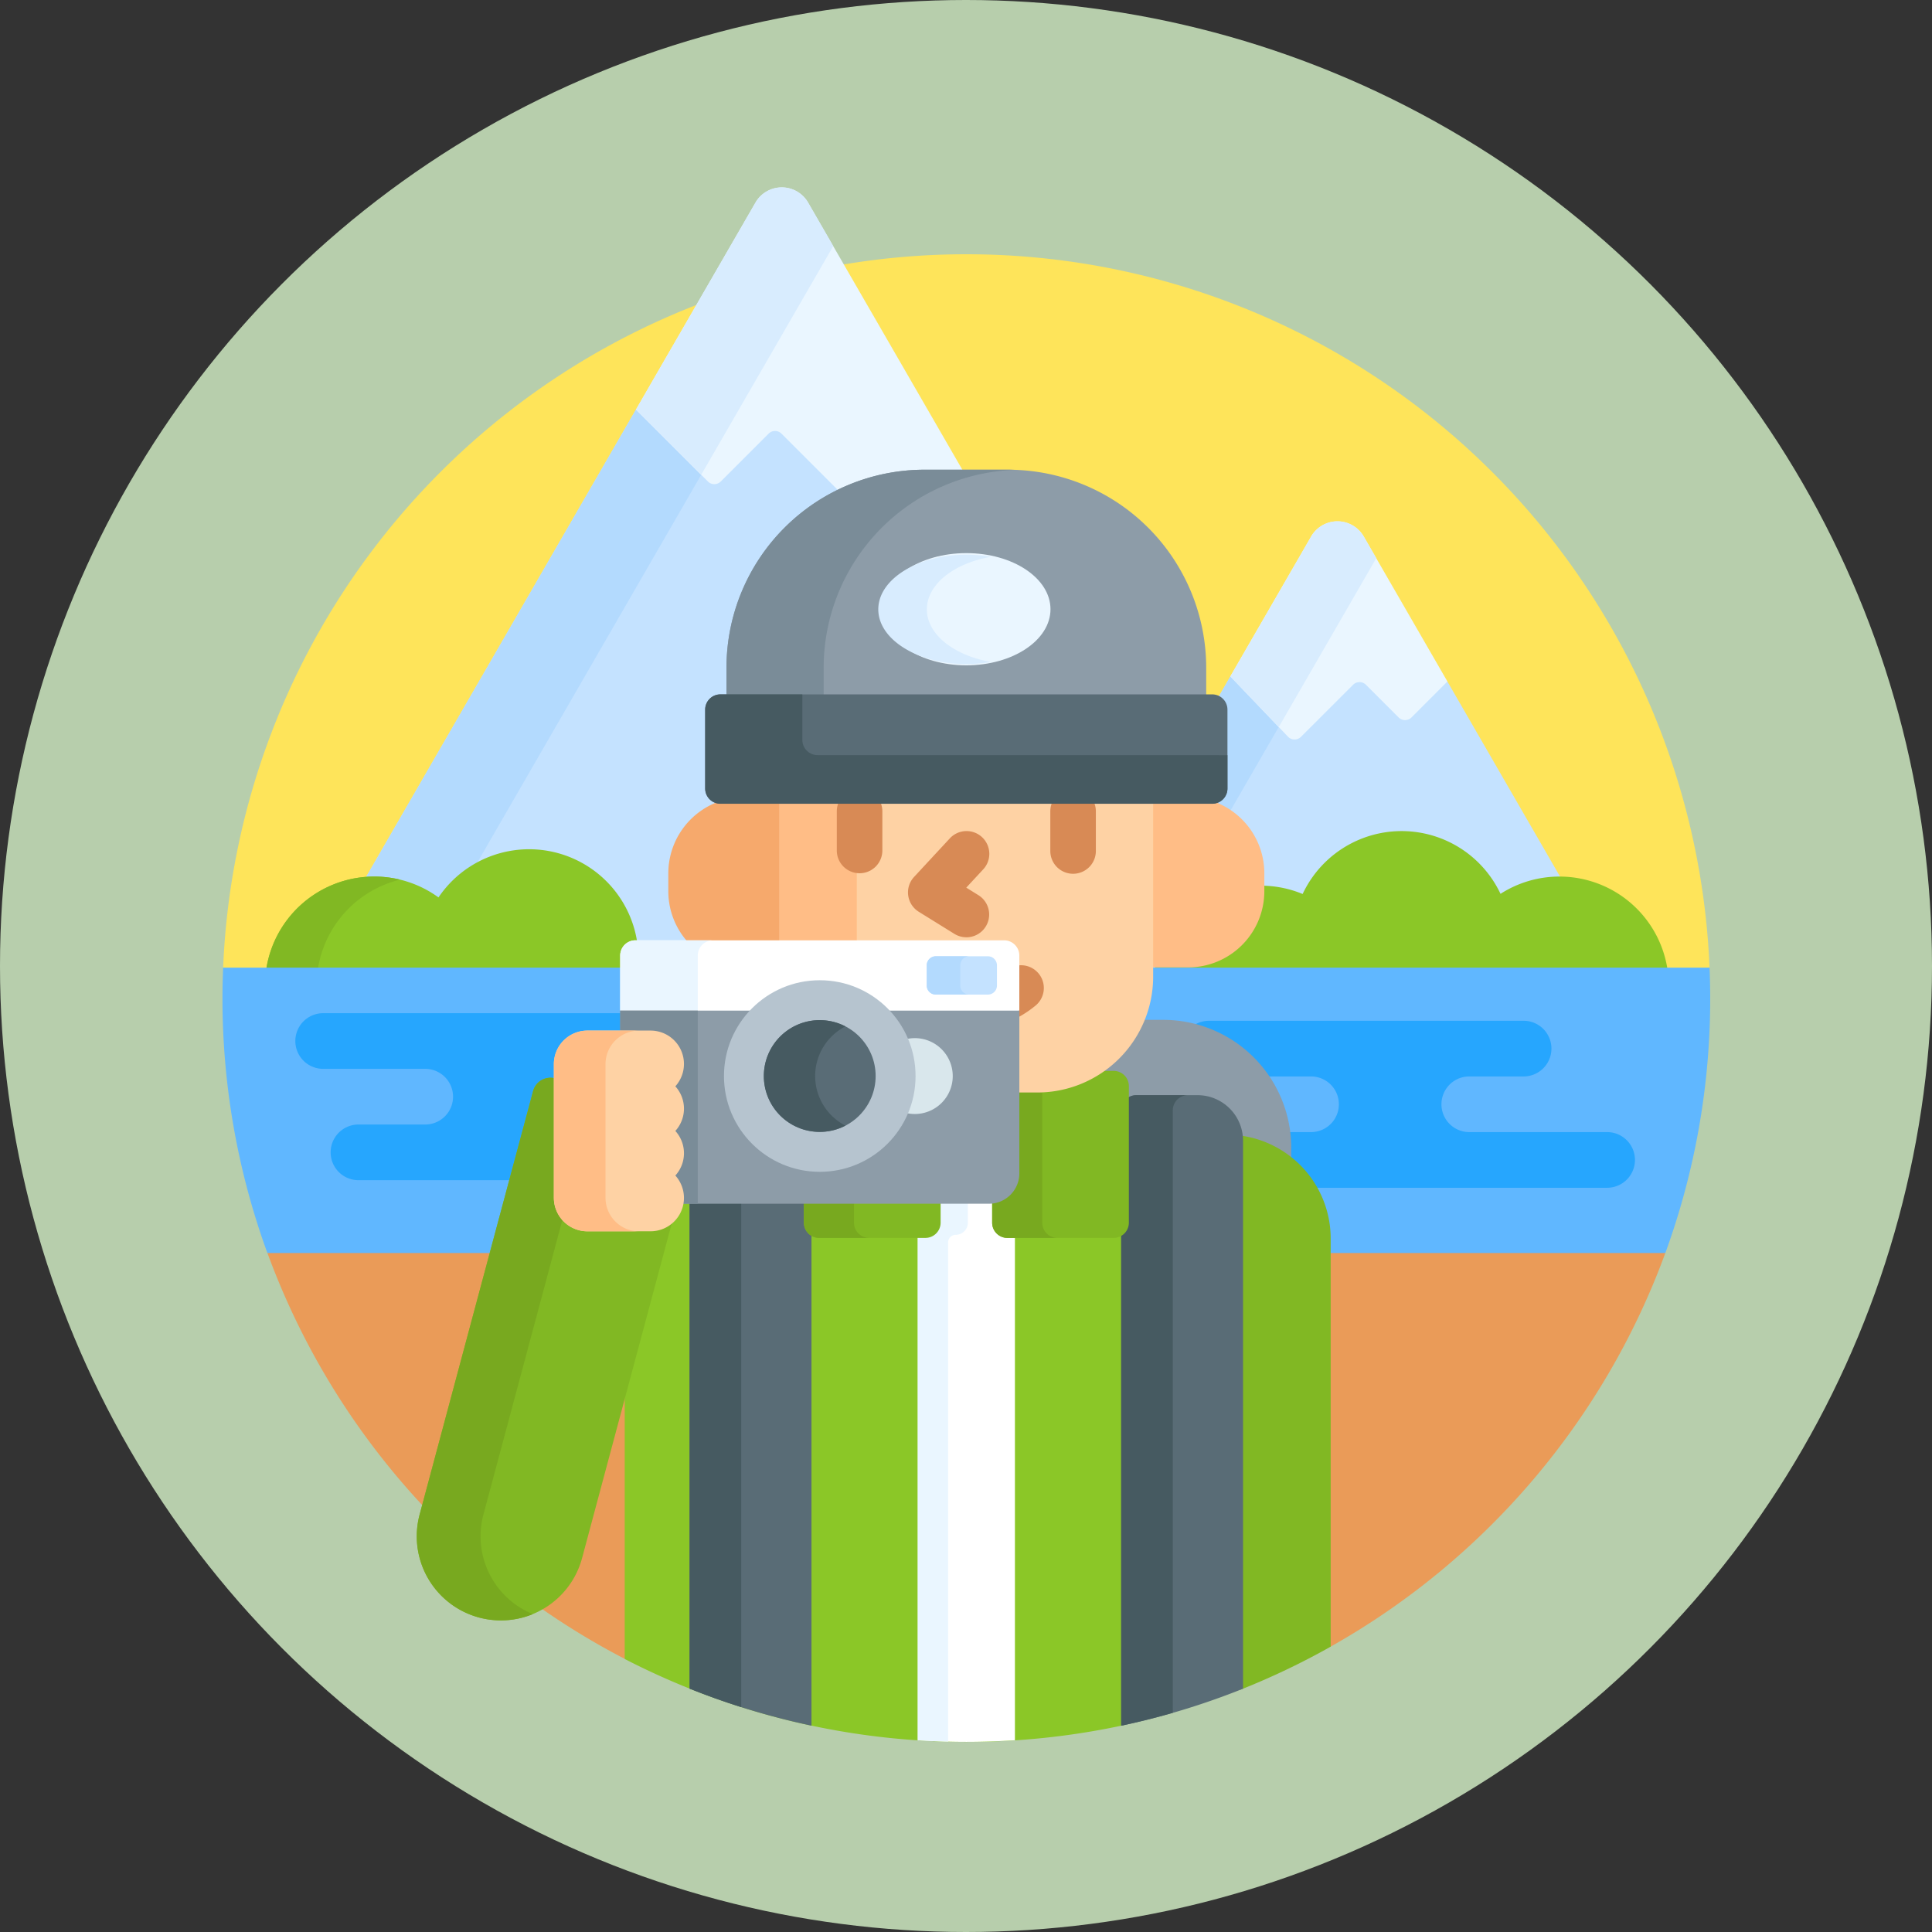 <svg xmlns="http://www.w3.org/2000/svg" width="165" height="165" viewBox="0 0 165 165">
  <rect x="0" y="0" width="165" height="165" fill="#333333" stroke="none"/>
  <g id="Grupo_953269" data-name="Grupo 953269" transform="translate(-928 -1029)">
    <circle id="Elipse_5412" data-name="Elipse 5412" cx="82.5" cy="82.5" r="82.5" transform="translate(928 1029)" fill="#b7ceac"/>
    <g id="take-a-photo" transform="translate(936 1045)">
      <path id="Trazado_690711" data-name="Trazado 690711" d="M137.282,83.2l.882-.259a63.525,63.525,0,0,0-126.944,0l.882.259Z" transform="translate(-0.163 -16.296)" fill="#fee45a"/>
      <path id="Trazado_690712" data-name="Trazado 690712" d="M320.049,161.4l-.324-.043L316.8,164.28a.518.518,0,0,1-.733,0l-2.79-2.789a1.037,1.037,0,0,0-1.467,0l-4.445,4.445a.518.518,0,0,1-.742-.009l-4.787-5.011-.322.039L287,186.091h47.308Z" transform="translate(-204.433 -119.191)" fill="#c4e2ff"/>
      <g id="Grupo_947403" data-name="Grupo 947403" transform="translate(82.567 41.765)">
        <path id="Trazado_690713" data-name="Trazado 690713" d="M301.512,161.067,287,186.2h6.627l12.015-20.811Z" transform="translate(-287 -161.067)" fill="#b3dafe"/>
      </g>
      <g id="Grupo_947404" data-name="Grupo 947404" transform="translate(97.079 28.523)">
        <path id="Trazado_690714" data-name="Trazado 690714" d="M353.444,123.96a.778.778,0,0,1,1.1,0l2.789,2.789a.778.778,0,0,0,1.1,0l3.069-3.069-7.15-12.384a2.593,2.593,0,0,0-4.491,0l-6.9,11.945,4.922,5.151a.778.778,0,0,0,1.112.013Z" transform="translate(-342.965 -110)" fill="#eaf6ff"/>
      </g>
      <path id="Trazado_690715" data-name="Trazado 690715" d="M97.008,79.937l-.324-.043-5.5,5.5L80.767,74.978a1.037,1.037,0,0,0-1.467,0l-4.086,4.086a.519.519,0,0,1-.733,0l-5.989-5.989-.337.029L40.487,121.026h63.921l8.161-14.136Z" transform="translate(-21.841 -54.127)" fill="#c4e2ff"/>
      <g id="Grupo_947405" data-name="Grupo 947405" transform="translate(18.646 18.978)">
        <path id="Trazado_690716" data-name="Trazado 690716" d="M68.155,73.188,40.487,121.11h8.787L73.725,78.759Z" transform="translate(-40.487 -73.188)" fill="#b3dafe"/>
      </g>
      <g id="Grupo_947406" data-name="Grupo 947406" transform="translate(14.722 56.527)">
        <path id="Trazado_690717" data-name="Trazado 690717" d="M25.354,228.372a9.332,9.332,0,0,1,14.727-6.256,9.336,9.336,0,0,1,17.075,5.219,9.447,9.447,0,0,1-.059,1.037Z" transform="translate(-25.354 -218)" fill="#8bc727"/>
      </g>
      <g id="Grupo_947407" data-name="Grupo 947407" transform="translate(14.722 58.861)">
        <path id="Trazado_690718" data-name="Trazado 690718" d="M36.8,227.263a9.338,9.338,0,0,0-11.448,7.775h4.408A9.342,9.342,0,0,1,36.8,227.263Z" transform="translate(-25.354 -227)" fill="#81b823"/>
      </g>
      <g id="Grupo_947408" data-name="Grupo 947408" transform="translate(90.58 54.972)">
        <path id="Trazado_690719" data-name="Trazado 690719" d="M352.507,215.89a9.287,9.287,0,0,0-5.034,1.476,9.336,9.336,0,0,0-16.9.013,9.325,9.325,0,0,0-12.665,6.549H361.75A9.335,9.335,0,0,0,352.507,215.89Z" transform="translate(-317.903 -212)" fill="#8bc727"/>
      </g>
      <path id="Trazado_690720" data-name="Trazado 690720" d="M138,257H11.057c-.034.86-.057,1.724-.057,2.593a63.4,63.4,0,0,0,3.837,21.781l.933.259H133.292l.933-.259a63.393,63.393,0,0,0,3.833-21.781C138.057,258.724,138.035,257.86,138,257Z" transform="translate(0 -190.36)" fill="#60b7ff"/>
      <g id="Grupo_947409" data-name="Grupo 947409" transform="translate(46.314 0)">
        <path id="Trazado_690721" data-name="Trazado 690721" d="M154.432,25.121l4.086-4.086a.778.778,0,0,1,1.1,0l10.6,10.6,5.824-5.824L161.888,1.3a2.593,2.593,0,0,0-4.491,0L147.189,18.978l6.143,6.143A.778.778,0,0,0,154.432,25.121Z" transform="translate(-147.189 0)" fill="#eaf6ff"/>
      </g>
      <path id="Trazado_690722" data-name="Trazado 690722" d="M161.888,1.3a2.593,2.593,0,0,0-4.491,0L147.189,18.978l5.571,5.571L164.036,5.016Z" transform="translate(-100.875 0)" fill="#d8ecfe"/>
      <path id="Trazado_690723" data-name="Trazado 690723" d="M347.1,127.565l8.325-14.419-1.068-1.85a2.593,2.593,0,0,0-4.491,0l-6.9,11.945Z" transform="translate(-245.886 -81.477)" fill="#d8ecfe"/>
      <g id="Grupo_947410" data-name="Grupo 947410" transform="translate(93.829 71.178)">
        <path id="Trazado_690724" data-name="Trazado 690724" d="M365.854,284.007h-11.77a2.377,2.377,0,1,1,0-4.754h4.639a2.377,2.377,0,0,0,0-4.754H331.855a2.363,2.363,0,0,0-1.424.477,10.7,10.7,0,0,1,6.263,4.277h3.876a2.377,2.377,0,0,1,0,4.754h-2.041a10.725,10.725,0,0,1,.088,1.346v.912l.1.078a8.659,8.659,0,0,1,2.1,2.418h25.039a2.377,2.377,0,1,0,0-4.754Z" transform="translate(-330.431 -274.499)" fill="#26a6fe"/>
      </g>
      <path id="Trazado_690725" data-name="Trazado 690725" d="M55.56,278.715a1.269,1.269,0,0,1,1.224-.939,1.293,1.293,0,0,1,.246.024l.31.061v-1.515a2.6,2.6,0,0,1,2.6-2.6H63V272H37.377a2.377,2.377,0,0,0,0,4.754h8.715a2.377,2.377,0,0,1,0,4.754h-5.7a2.377,2.377,0,1,0,0,4.754h13.15Z" transform="translate(-17.777 -201.47)" fill="#26a6fe"/>
      <g id="Grupo_947412" data-name="Grupo 947412" transform="translate(85.53 71.1)">
        <g id="Grupo_947411" data-name="Grupo 947411">
          <path id="Trazado_690726" data-name="Trazado 690726" d="M299.083,278.345l-.658.47H300a1.038,1.038,0,0,1,1.037,1.037v1.408l.389-.226a1.02,1.02,0,0,1,.518-.145h5.222a3.62,3.62,0,0,1,3.609,3.245l.021.2.2.031a8.607,8.607,0,0,1,4.175,1.866v-1.1A10.931,10.931,0,0,0,304.238,274.2h-1.863A9.667,9.667,0,0,1,299.083,278.345Z" transform="translate(-298.425 -274.2)" fill="#8d9ca8"/>
        </g>
      </g>
      <g id="Grupo_947413" data-name="Grupo 947413" transform="translate(14.837 91.014)">
        <path id="Trazado_690727" data-name="Trazado 690727" d="M56.571,362.518l2.685-10.02.133-1.5H25.8a63.743,63.743,0,0,0,30.516,34.663h.259V362.518Z" transform="translate(-25.796 -351)" fill="#ea9b58"/>
        <path id="Trazado_690728" data-name="Trazado 690728" d="M375,351v33.613h.259A63.735,63.735,0,0,0,403.839,351Z" transform="translate(-284.451 -351)" fill="#ea9b58"/>
      </g>
      <g id="Grupo_947414" data-name="Grupo 947414" transform="translate(97.872 80.973)">
        <path id="Trazado_690729" data-name="Trazado 690729" d="M346.022,312.273a3.643,3.643,0,0,1,.031.448v46.9a63.277,63.277,0,0,0,7.743-3.691V321.079A8.877,8.877,0,0,0,346.022,312.273Z" transform="translate(-346.022 -312.273)" fill="#81b823"/>
      </g>
      <g id="Grupo_947436" data-name="Grupo 947436" transform="translate(27.595 24.115)">
        <g id="Grupo_947427" data-name="Grupo 947427">
          <path id="Trazado_690730" data-name="Trazado 690730" d="M185.235,336.553h-9.076a1.038,1.038,0,0,1-1.037-1.037V333.6l-.286.03a2.359,2.359,0,0,1-.244.013H148.28l-.038.214a2.6,2.6,0,0,1-.906,1.548l-.064.053-3.789,14.14v23.179a63.7,63.7,0,0,0,42.659,5.645v-42.41a1.034,1.034,0,0,1-.908.546Z" transform="translate(-125.725 -271.209)" fill="#8bc727"/>
          <g id="Grupo_947416" data-name="Grupo 947416" transform="translate(23.301 53.416)">
            <g id="Grupo_947415" data-name="Grupo 947415" transform="translate(36.857)">
              <path id="Trazado_690731" data-name="Trazado 690731" d="M313.519,299H308.3a1.3,1.3,0,0,0-1.3,1.3v52.552a63.024,63.024,0,0,0,10.408-3.162v-46.8A3.89,3.89,0,0,0,313.519,299Z" transform="translate(-307 -299)" fill="#596c76"/>
            </g>
            <path id="Trazado_690732" data-name="Trazado 690732" d="M311.408,300.3a1.3,1.3,0,0,1,1.3-1.3H308.3a1.3,1.3,0,0,0-1.3,1.3v52.552q2.235-.473,4.408-1.1Z" transform="translate(-270.143 -299)" fill="#465a61"/>
            <path id="Trazado_690733" data-name="Trazado 690733" d="M164.86,333.76v41.673a63.052,63.052,0,0,0,10.408,3.162V333.76Z" transform="translate(-164.86 -324.747)" fill="#596c76"/>
            <path id="Trazado_690734" data-name="Trazado 690734" d="M164.86,333.76v41.673q2.165.868,4.408,1.577V333.76Z" transform="translate(-164.86 -324.747)" fill="#465a61"/>
          </g>
          <g id="Grupo_947417" data-name="Grupo 947417" transform="translate(0 51.929)">
            <path id="Trazado_690735" data-name="Trazado 690735" d="M94.962,306.123h-5.4a2.6,2.6,0,0,1-2.6-2.6V293.362l-.158-.043a1.528,1.528,0,0,0-1.872,1.081l-9.691,36.168a7.183,7.183,0,0,0,13.877,3.718l7.782-29.045A2.589,2.589,0,0,1,94.962,306.123Z" transform="translate(-75 -293.267)" fill="#81b823"/>
          </g>
          <path id="Trazado_690736" data-name="Trazado 690736" d="M80.692,330.568l6.821-25.457a2.582,2.582,0,0,1-.545-1.586V293.362l-.158-.043a1.528,1.528,0,0,0-1.872,1.081l-9.691,36.168a7.182,7.182,0,0,0,9.662,8.505A7.183,7.183,0,0,1,80.692,330.568Z" transform="translate(-75 -241.337)" fill="#78a91f"/>
          <path id="Trazado_690737" data-name="Trazado 690737" d="M247.649,336.495a1.038,1.038,0,0,1-1.037-1.037v-1.94a2.323,2.323,0,0,1-.53.063h-4.4v1.877a1.038,1.038,0,0,1-1.037,1.037H240v43.165c1.372.088,2.755.138,4.149.138s2.777-.05,4.149-.138V336.495Z" transform="translate(-197.215 -271.151)" fill="#fff"/>
          <g id="Grupo_947418" data-name="Grupo 947418" transform="translate(42.785 62.429)">
            <path id="Trazado_690738" data-name="Trazado 690738" d="M243.241,336.675a1.037,1.037,0,0,0,1.037-1.037V333.76h-2.593v1.877a1.037,1.037,0,0,1-1.037,1.037H240v43.165q1.29.083,2.593.116V337.323A.648.648,0,0,1,243.241,336.675Z" transform="translate(-240 -333.76)" fill="#eaf6ff"/>
          </g>
          <g id="Grupo_947419" data-name="Grupo 947419" transform="translate(33.061 51.342)">
            <path id="Trazado_690739" data-name="Trazado 690739" d="M202.5,333.76v1.877a1.3,1.3,0,0,0,1.3,1.3h9.076a1.3,1.3,0,0,0,1.3-1.3V333.76Z" transform="translate(-202.5 -322.672)" fill="#81b823"/>
            <path id="Trazado_690740" data-name="Trazado 690740" d="M206.778,335.637V333.76H202.5v1.877a1.3,1.3,0,0,0,1.3,1.3h4.278A1.3,1.3,0,0,1,206.778,335.637Z" transform="translate(-202.5 -322.672)" fill="#78a91f"/>
            <path id="Trazado_690741" data-name="Trazado 690741" d="M274.872,291h-8.309v8.754a2.336,2.336,0,0,1-2.063,2.317v1.894a1.3,1.3,0,0,0,1.3,1.3h9.076a1.3,1.3,0,0,0,1.3-1.3V292.3a1.3,1.3,0,0,0-1.3-1.3Z" transform="translate(-248.423 -291)" fill="#81b823"/>
            <path id="Trazado_690742" data-name="Trazado 690742" d="M268.778,303.965V292.3a1.3,1.3,0,0,1,1.3-1.3h-3.512v8.754a2.336,2.336,0,0,1-2.063,2.317v1.894a1.3,1.3,0,0,0,1.3,1.3h4.278A1.3,1.3,0,0,1,268.778,303.965Z" transform="translate(-248.423 -291)" fill="#78a91f"/>
          </g>
          <g id="Grupo_947425" data-name="Grupo 947425" transform="translate(17.373)">
            <g id="Grupo_947420" data-name="Grupo 947420" transform="translate(4.109 28.264)">
              <path id="Trazado_690743" data-name="Trazado 690743" d="M167.6,214.187V202H162.39a6.513,6.513,0,0,0-4.542,6.207v1.522a6.486,6.486,0,0,0,1.768,4.458Z" transform="translate(-157.848 -202)" fill="#f6a96c"/>
              <path id="Trazado_690744" data-name="Trazado 690744" d="M321.746,202h-5.212v14.24h3.244a6.51,6.51,0,0,0,6.51-6.511v-1.522A6.513,6.513,0,0,0,321.746,202Z" transform="translate(-275.386 -202)" fill="#ffbd86"/>
            </g>
            <path id="Trazado_690745" data-name="Trazado 690745" d="M194.467,202v12.187h19.185a1.038,1.038,0,0,1,1.037,1.037v11.7h1.794a9.9,9.9,0,0,0,9.895-9.895V202Z" transform="translate(-180.862 -173.736)" fill="#fed2a4"/>
            <path id="Trazado_690746" data-name="Trazado 690746" d="M194.467,202h6.6v12.187h-6.6Z" transform="translate(-180.862 -173.736)" fill="#ffbd86"/>
            <g id="Grupo_947421" data-name="Grupo 947421" transform="translate(9.076 0)">
              <path id="Trazado_690747" data-name="Trazado 690747" d="M217.97,112.448v-2.531A16.917,16.917,0,0,0,201.053,93h-7.136A16.917,16.917,0,0,0,177,109.917v2.531Z" transform="translate(-177 -93)" fill="#8d9ca8"/>
            </g>
            <path id="Trazado_690748" data-name="Trazado 690748" d="M201.634,93.015c-.193-.006-.386-.015-.581-.015h-7.136A16.917,16.917,0,0,0,177,109.917v2.531h8.3v-2.531a16.914,16.914,0,0,1,16.336-16.9Z" transform="translate(-167.924 -93)" fill="#7a8c98"/>
            <g id="Grupo_947424" data-name="Grupo 947424" transform="translate(0 30.878)">
              <g id="Grupo_947422" data-name="Grupo 947422" transform="translate(33.827 11.443)">
                <path id="Trazado_690749" data-name="Trazado 690749" d="M274.361,256.916a1.944,1.944,0,0,0-1.906-.661v4.488a9.259,9.259,0,0,0,1.648-1.089A1.945,1.945,0,0,0,274.361,256.916Z" transform="translate(-272.455 -256.212)" fill="#d88a55"/>
              </g>
              <path id="Trazado_690750" data-name="Trazado 690750" d="M174.79,248H143.3a1.3,1.3,0,0,0-1.3,1.3V254l.907.259h32.065l1.114-.259v-4.7a1.3,1.3,0,0,0-1.3-1.3Z" transform="translate(-142 -238.686)" fill="#fff"/>
              <g id="Grupo_947423" data-name="Grupo 947423" transform="translate(24.577)">
                <path id="Trazado_690751" data-name="Trazado 690751" d="M241.762,221.134a1.936,1.936,0,0,1-1.023-.292l-3.039-1.885a1.945,1.945,0,0,1-.4-2.975l3.039-3.277a1.945,1.945,0,1,1,2.852,2.645l-1.434,1.546,1.033.641a1.945,1.945,0,0,1-1.027,3.6Z" transform="translate(-236.78 -212.082)" fill="#d88a55"/>
              </g>
            </g>
          </g>
          <g id="Grupo_947426" data-name="Grupo 947426" transform="translate(35.871 28.264)">
            <path id="Trazado_690752" data-name="Trazado 690752" d="M213.566,202a1.934,1.934,0,0,0-.228.912v3.343a1.945,1.945,0,1,0,3.89,0v-3.343A1.935,1.935,0,0,0,217,202Z" transform="translate(-213.338 -202)" fill="#d88a55"/>
            <path id="Trazado_690753" data-name="Trazado 690753" d="M283.889,202a1.934,1.934,0,0,0-.228.912v3.343a1.945,1.945,0,1,0,3.889,0v-3.343a1.935,1.935,0,0,0-.228-.912Z" transform="translate(-265.426 -202)" fill="#d88a55"/>
          </g>
        </g>
        <g id="Grupo_947431" data-name="Grupo 947431" transform="translate(17.373 40.192)">
          <path id="Trazado_690754" data-name="Trazado 690754" d="M142,271.136v1.973h2.589a2.59,2.59,0,0,1,1.928,4.329l-.156.173.156.173a2.572,2.572,0,0,1,0,3.462l-.156.173.156.173a2.572,2.572,0,0,1,0,3.462l-.156.173.156.173a2.569,2.569,0,0,1,.62,2.232h26.357a2.593,2.593,0,0,0,2.593-2.593v-13.9H142Z" transform="translate(-142 -265.137)" fill="#8d9ca8"/>
          <path id="Trazado_690755" data-name="Trazado 690755" d="M149.92,248H143.3a1.3,1.3,0,0,0-1.3,1.3V254h6.624v-4.7a1.3,1.3,0,0,1,1.3-1.3Z" transform="translate(-142 -248)" fill="#eaf6ff"/>
          <path id="Trazado_690756" data-name="Trazado 690756" d="M142,271.136v1.973h2.589a2.59,2.59,0,0,1,1.928,4.329l-.156.173.156.173a2.572,2.572,0,0,1,0,3.462l-.156.173.156.173a2.572,2.572,0,0,1,0,3.462l-.156.173.156.173a2.569,2.569,0,0,1,.62,2.232h1.487v-16.5H142Z" transform="translate(-142 -265.137)" fill="#7a8c98"/>
          <path id="Trazado_690757" data-name="Trazado 690757" d="M236.623,280.2a3.227,3.227,0,0,0-.835.113,7.907,7.907,0,0,1,0,6.256,3.24,3.24,0,1,0,.835-6.369Z" transform="translate(-211.469 -271.847)" fill="#d9e7ec"/>
          <g id="Grupo_947428" data-name="Grupo 947428" transform="translate(8.862 3.409)">
            <circle id="Elipse_5495" data-name="Elipse 5495" cx="8.181" cy="8.181" r="8.181" fill="#b6c4cf"/>
          </g>
          <g id="Grupo_947429" data-name="Grupo 947429" transform="translate(12.271 6.817)">
            <circle id="Elipse_5496" data-name="Elipse 5496" cx="4.772" cy="4.772" r="4.772" fill="#596c76"/>
          </g>
          <path id="Trazado_690758" data-name="Trazado 690758" d="M193.7,279.063a4.774,4.774,0,0,1,2.585-4.237,4.772,4.772,0,1,0,0,8.473A4.774,4.774,0,0,1,193.7,279.063Z" transform="translate(-177.052 -267.474)" fill="#465a61"/>
          <g id="Grupo_947430" data-name="Grupo 947430" transform="translate(26.178 1.363)">
            <path id="Trazado_690759" data-name="Trazado 690759" d="M248.178,256.53h-4.443a.778.778,0,0,1-.778-.778v-1.717a.778.778,0,0,1,.778-.778h4.443a.778.778,0,0,1,.778.778v1.717A.778.778,0,0,1,248.178,256.53Z" transform="translate(-242.957 -253.258)" fill="#c4e2ff"/>
          </g>
          <path id="Trazado_690760" data-name="Trazado 690760" d="M245.82,255.752v-1.717a.778.778,0,0,1,.778-.778h-2.863a.778.778,0,0,0-.778.778v1.717a.778.778,0,0,0,.778.778H246.6A.778.778,0,0,1,245.82,255.752Z" transform="translate(-216.779 -251.895)" fill="#b3dafe"/>
        </g>
        <g id="Grupo_947432" data-name="Grupo 947432" transform="translate(24.634 19.188)">
          <path id="Trazado_690761" data-name="Trazado 690761" d="M213.3,176.335H171.3a1.3,1.3,0,0,1-1.3-1.3V168.3a1.3,1.3,0,0,1,1.3-1.3H213.3a1.3,1.3,0,0,1,1.3,1.3v6.742A1.3,1.3,0,0,1,213.3,176.335Z" transform="translate(-170 -167)" fill="#596c76"/>
        </g>
        <g id="Grupo_947433" data-name="Grupo 947433" transform="translate(24.634 19.188)">
          <path id="Trazado_690762" data-name="Trazado 690762" d="M179.594,172.186a1.3,1.3,0,0,1-1.3-1.3V167h-7a1.3,1.3,0,0,0-1.3,1.3v6.742a1.3,1.3,0,0,0,1.3,1.3H213.3a1.3,1.3,0,0,0,1.3-1.3v-2.852Z" transform="translate(-170 -167)" fill="#465a61"/>
        </g>
        <g id="Grupo_947434" data-name="Grupo 947434" transform="translate(39.745 7.123)">
          <ellipse id="Elipse_5497" data-name="Elipse 5497" cx="7.188" cy="4.792" rx="7.188" ry="4.792" transform="translate(0 0)" fill="#eaf6ff"/>
        </g>
        <path id="Trazado_690763" data-name="Trazado 690763" d="M231.149,125.667c0-2.131,2.3-3.927,5.445-4.486A11.862,11.862,0,0,0,234.52,121c-4.153,0-7.52,2.09-7.52,4.667s3.367,4.667,7.52,4.667a11.861,11.861,0,0,0,2.074-.181C233.45,129.595,231.149,127.8,231.149,125.667Z" transform="translate(-187.586 -113.74)" fill="#d8ecfe"/>
        <g id="Grupo_947435" data-name="Grupo 947435" transform="translate(11.709 47.904)">
          <path id="Trazado_690764" data-name="Trazado 690764" d="M130.529,282.5a2.85,2.85,0,0,0-2.12-4.761h-5.4a2.865,2.865,0,0,0-2.857,2.857v11.427a2.865,2.865,0,0,0,2.857,2.857h5.4a2.85,2.85,0,0,0,2.12-4.761,2.831,2.831,0,0,0,0-3.809,2.831,2.831,0,0,0,0-3.809Z" transform="translate(-120.156 -277.743)" fill="#fed2a4"/>
        </g>
        <path id="Trazado_690765" data-name="Trazado 690765" d="M124.564,292.027V280.6a2.865,2.865,0,0,1,2.857-2.857h-4.408a2.865,2.865,0,0,0-2.857,2.857v11.427a2.865,2.865,0,0,0,2.857,2.857h4.408A2.865,2.865,0,0,1,124.564,292.027Z" transform="translate(-108.447 -229.839)" fill="#ffbd86"/>
      </g>
    </g>
  </g>
</svg>
